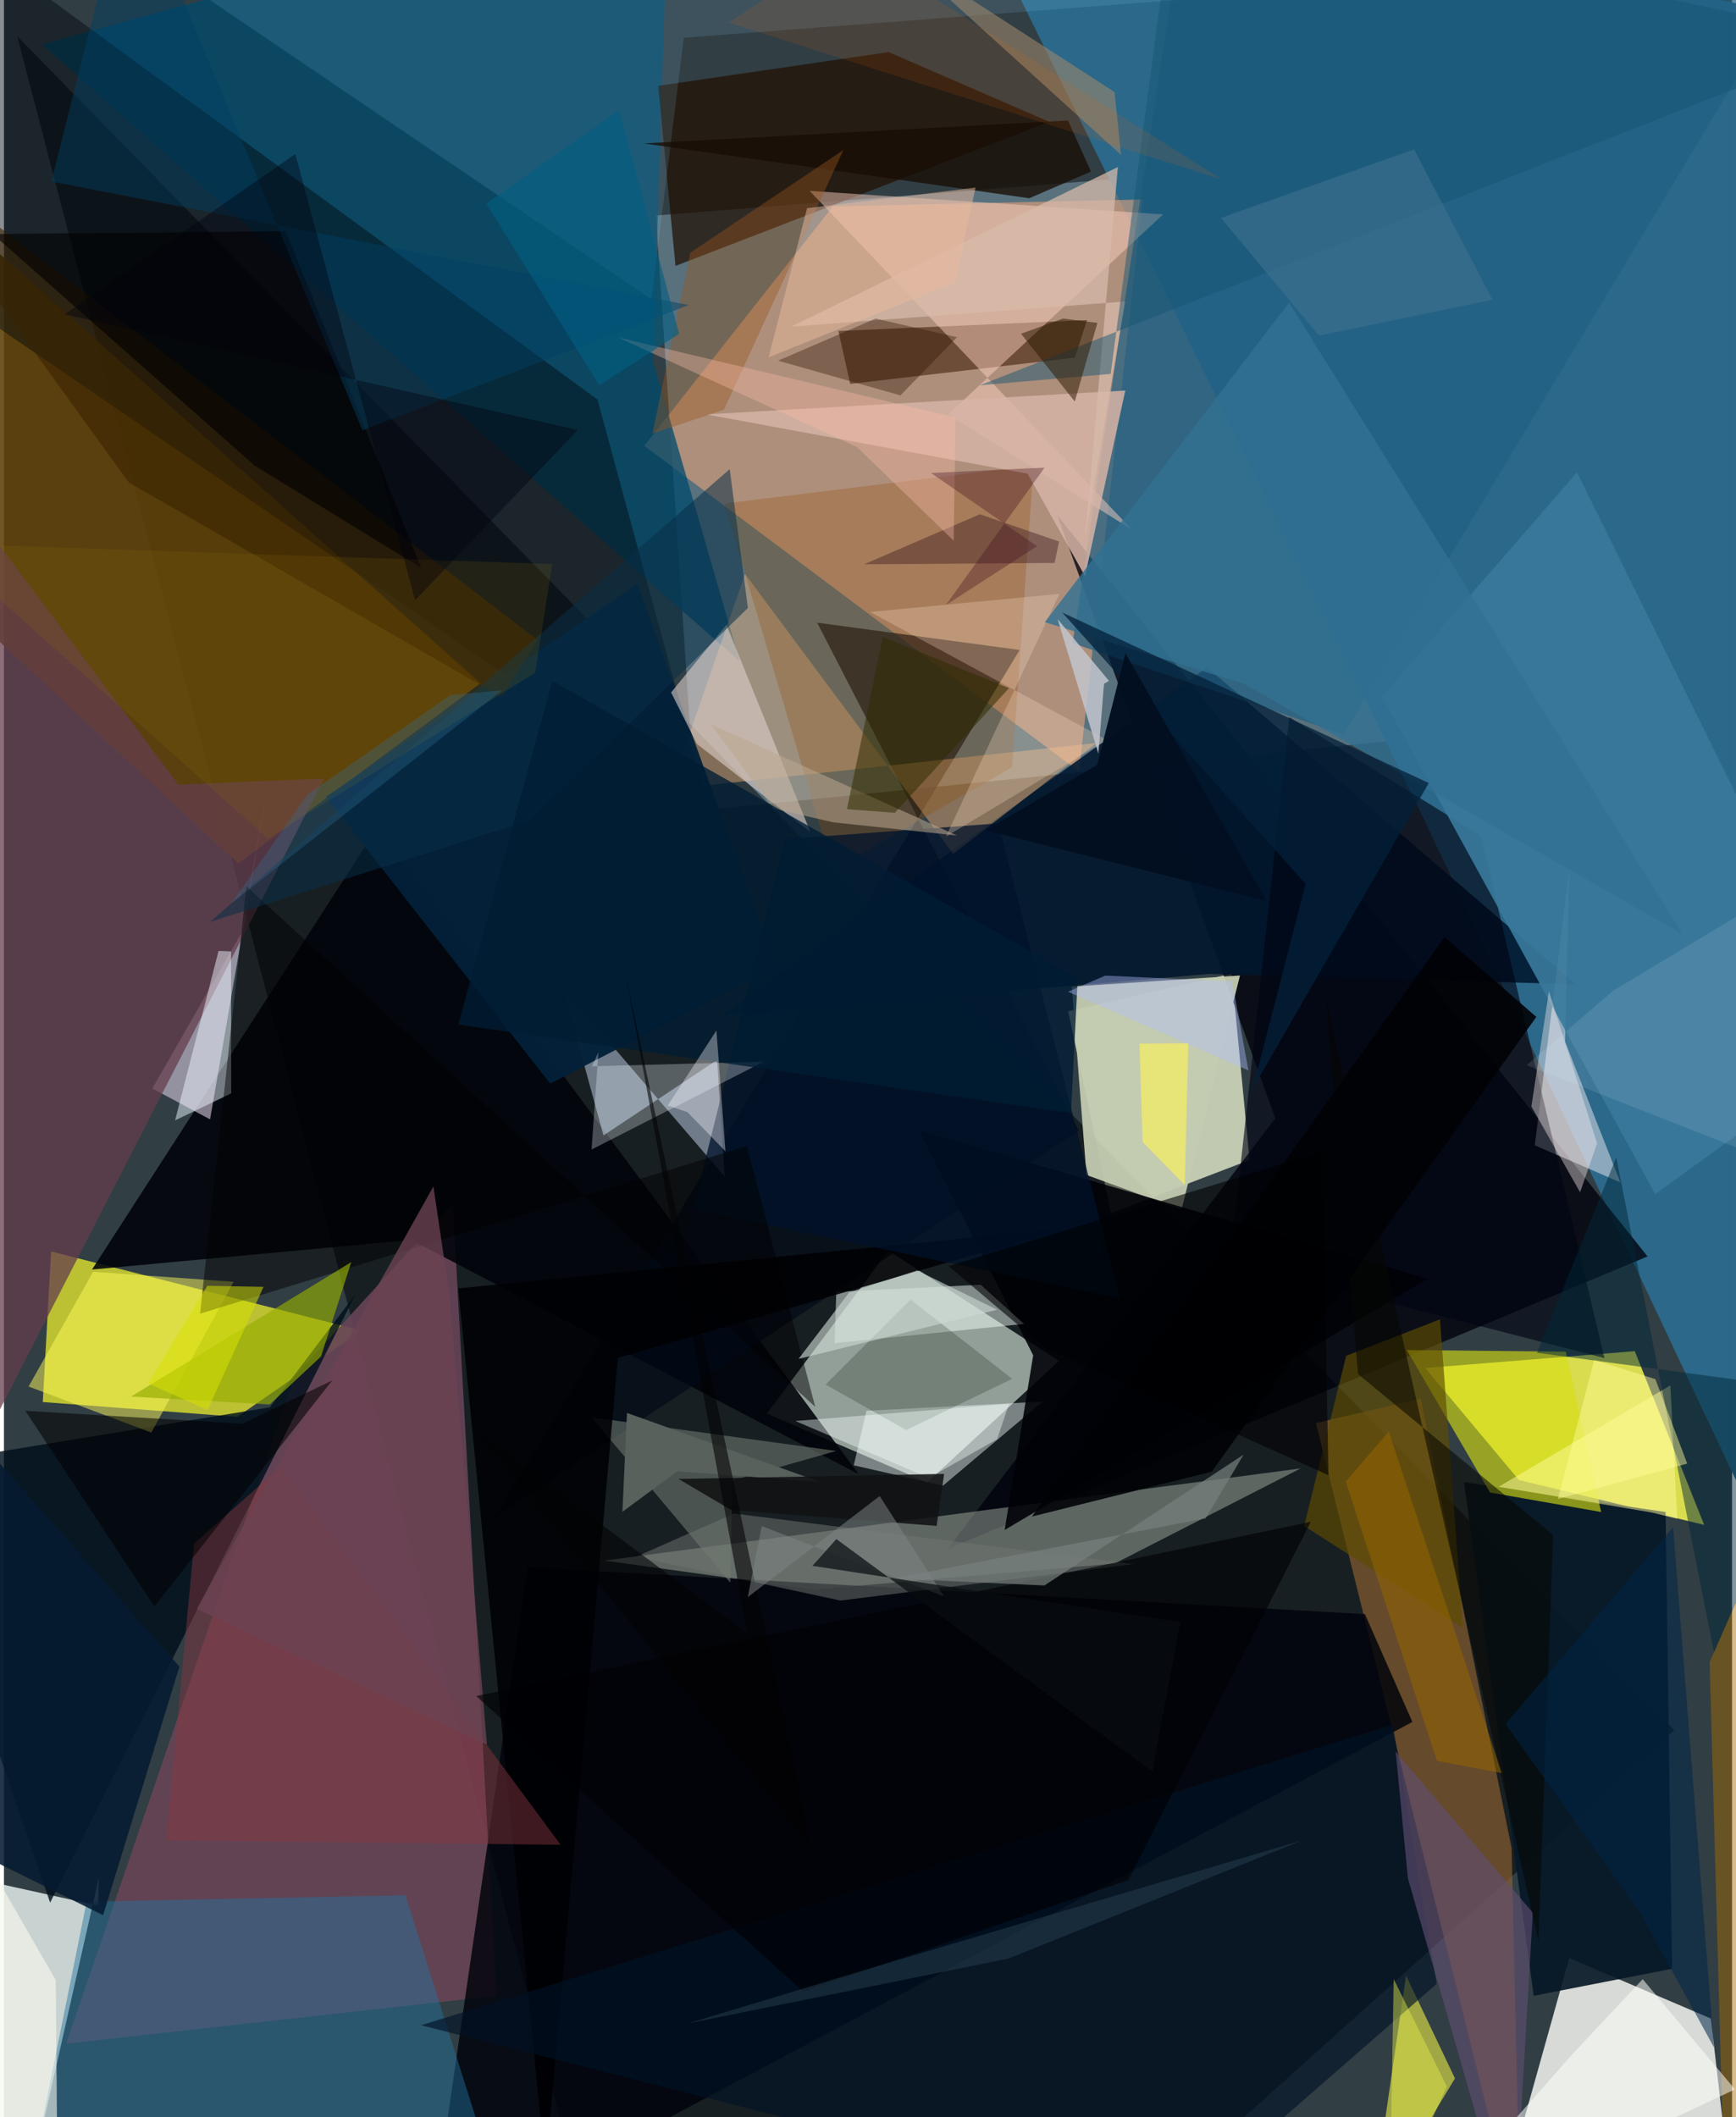 <svg xmlns="http://www.w3.org/2000/svg" width="228" height="278" viewBox="0 0 836 1024"><path fill="#313e44" d="M0 0h836v1024H0z"/><path fill="#86a9ba" fill-opacity=".482" d="M874.811 59.855l-559.41 44.384 19.2 288.041L898 335.382z"/><path fill="#fefef8" fill-opacity=".808" d="M825.767 976.305l-68.514-29.277L718.365 1086l115.743-37.067z"/><path fill="#f8ffdb" fill-opacity=".722" d="M602.588 561.049l-66.977 25.722-20.771-97.68 79.137-18.146z"/><path fill="#f4f54f" fill-opacity=".859" d="M732.883 715.832l89.638 21.7-33.583-84.017-101.373 8.136z"/><path fill-opacity=".502" d="M808.12 836.837L6.418 17.521 284.91 1086l309.854-57.366z"/><path fill="#dbeade" fill-opacity=".624" d="M427.89 604.887l82.443 53.36-63.692 58.74-77.565-33.283z"/><path fill="#2c698a" fill-opacity=".996" d="M898 11.683L461.52-62l225.573 458.392 194.584 412.274z"/><path fill="#ffac7c" fill-opacity=".514" d="M309.763 215.637L401.02 99.81l149.782-3.33-30.685 276.682z"/><path fill="#f1f32d" fill-opacity=".725" d="M22.8 605.286l-4.02 72.835 94.113 7.147 60.138-41.704z"/><path fill="#eff7f3" fill-opacity=".796" d="M-62 897.919L5.726 1086l40.212-178.16-.357 13.865z"/><path fill="#00010b" fill-opacity=".776" d="M795.11 607.693L509.53 249.12l105.508 291.74-158.435 208.282z"/><path fill="#654456" fill-opacity=".918" d="M238.321 965.29l-21.19-383.41-76.532 83.807L30.074 988.45z"/><path fill="#5e4107" fill-opacity=".886" d="M113.288 417.664l117.245-87.17L-62 69.241l29.666 213.045z"/><path fill="#00030a" fill-opacity=".882" d="M181.163 399.426l232.33 313.58L197.08 599.724l-154.468 14.3z"/><path fill="#bbc6ba" fill-opacity=".427" d="M627.296 710.218l-89.859 45.973L391.7 768.83l-101.285-14.04z"/><path fill="#906230" fill-opacity=".647" d="M634.663 688.306L733.793 1086l-4.421-191.983-43.943-217.56z"/><path fill="#014a6d" fill-opacity=".749" d="M18.316 21.508l337.668 298.477-41.892-144.965L321.61-62z"/><path fill="#000a16" fill-opacity=".682" d="M393.385 301.162l126.588 245.607-282.257 186.678L491.369 314.36z"/><path fill="#cddef6" fill-opacity=".482" d="M270.68 478.32l19.347 70.852 54.958-36.507 3.675 56.41z"/><path fill="#00162e" fill-opacity=".878" d="M347.49 491.245l235.937-20.215 176.931 5.027L582.1 322.774z"/><path fill="#010f1c" fill-opacity=".816" d="M22.336 920.235l147.808-294.397-41.513 54.822-178.37 29.247z"/><path fill="#fdbc7e" fill-opacity=".412" d="M358.522 277.618l-36.185 104.146 206.261-22.427-69.37 53.65z"/><path fill="#dcd1e6" fill-opacity=".576" d="M71.797 526.455l43.175-75.335 12.494-70.474-27.75 160.766z"/><path fill="#00030b" fill-opacity=".835" d="M253.364 758.012l405.029 22.675 22.958 52.15L205.717 1086z"/><path fill="#00080f" fill-opacity=".455" d="M-62-62v179.972l403.716 276.086-54.59-200.837z"/><path fill="#061727" fill-opacity=".914" d="M807.021 952.216l-3.174-220.91-97.505-14.444 33.71 248.44z"/><path fill="#c3cbb0" fill-opacity=".945" d="M597.954 471.817l-28.271 113.255-46-16.784-7.09-91.084z"/><path fill="#211002" fill-opacity=".722" d="M324.872 128.622L316.52 41.52l111.499-16.329 77.614 33.728z"/><path fill="#dadde8" fill-opacity=".549" d="M740.568 553.937l16.73-133.522-2.06 83.395 26.736 68.076z"/><path fill="#23739f" fill-opacity=".463" d="M194.243 916.67l-154.254 3.1L6.446 1086h241.272z"/><path fill="#653d4d" fill-opacity=".745" d="M84.375 379.46l70.432-2.866L-62 798.584V183.829z"/><path fill="#adb344" fill-opacity=".898" d="M667.018 1033.089l11.288-77.583 23.659 49.757L653.04 1086z"/><path fill="#226183" fill-opacity=".718" d="M516.97 311.098L573.863-62H898L648.038 355.11z"/><path fill="#f5fcfa" fill-opacity=".447" d="M454.333 718.519l-43.223-9.789 6.16-26.388 85.218-4.445z"/><path fill="#40210a" fill-opacity=".592" d="M403.676 160.074l5.705 25.6 108.707-12.673 5.859-18.181z"/><path fill="#d5dd14" fill-opacity=".627" d="M678.622 652.956l40.295 68.92 53.762 9.43-17.102-77.532z"/><path fill="#fed3c2" fill-opacity=".471" d="M456.822 200.395l88.914 55.825-155.97-163.894 170.99 11.372z"/><path fill="#944f05" fill-opacity=".286" d="M348.493 243.551l52.482 177.157 86.751-49.614 10.358-146.011z"/><path fill="#03213a" fill-opacity=".961" d="M373.438 467.826l-66.926-185.525-150.747 103.061 108.481 138.763z"/><path fill="#727c72" fill-opacity=".565" d="M284.315 685.52l118.324 16.249-50.128 14.234-1.162 49.47z"/><path fill="#000412" fill-opacity=".624" d="M621.81 346.89l92.717 57.401L774.26 656.86l-181.088-46.601z"/><path fill="#000207" fill-opacity=".89" d="M442.655 546.722l246.082 71.803-204.633 121.473 13.81-84.48z"/><path fill="#decec9" fill-opacity=".6" d="M349.503 302.198l40.612 100.161-54.846-42.507-12.523-24.942z"/><path fill="#f3fff9" fill-opacity=".482" d="M401.847 649.636l91.623-9.298-20.925-18.961-69.88 3.436z"/><path fill="#000104" fill-opacity=".886" d="M219.766 623.136L513.37 594.14l-216.377 62.62-34.982 392.492z"/><path fill="#d6b4a6" fill-opacity=".851" d="M523 278.695l-27.792-49.592-155.431-28.687 202.699-11.52z"/><path fill="#39799b" fill-opacity=".91" d="M798.843 577.57L898 505.716 760.982 228.479 666.78 336.906z"/><path fill="#8bdaf9" fill-opacity=".137" d="M8.092-62l305.149 206.768 15.643-126.5 388.431-29.73z"/><path fill="#fffc5a" fill-opacity=".49" d="M43.125 615.101l-31.213 55.513 59.397 22.271 39.81-72.936z"/><path fill="#8c3640" fill-opacity=".447" d="M269.302 892.272l-190.855-2.133 13.528-143.565 42.073-37.333z"/><path fill="#001227" fill-opacity=".635" d="M671.888 834.124l21.24 125.383-128.612 112.248-362.704-92.212z"/><path fill="#00122a" fill-opacity=".753" d="M377.768 405.846l-44.433 179.143 206.462 43.033L481.1 398.226z"/><path fill="#eff8ff" fill-opacity=".294" d="M284.271 555.987l3.304-47.123-3.059 6.87 83.072-2.24z"/><path fill="#604d71" fill-opacity=".647" d="M673.261 847.136l66.35 77.97-9.35 160.894L679.2 908.537z"/><path fill="#5e4c00" fill-opacity=".663" d="M694.71 638.113l11.056 149.21-76.74-49.3 20.301-82.277z"/><path fill="#eef7ff" fill-opacity=".486" d="M103.82 459.929l-21.034 81.965 27.148-13.064-.073-68.674z"/><path fill="#fffc9d" fill-opacity=".486" d="M809.488 734.618l-3.346-64.542-82.992 49 74.168 12.506z"/><path fill="#f1d4bc" fill-opacity=".302" d="M418.98 295.978l91.613-8.739-54.89 117.393 77.885-46.712z"/><path fill="#180d05" fill-opacity=".78" d="M514.765 58.28l11.087 24.706-29.832 12.899-186.487-26.516z"/><path fill="#a86b00" fill-opacity=".459" d="M831.284 1024.373l-6.137-220.498L898 637.518l-20.65 409.049z"/><path fill="#9b876c" fill-opacity=".596" d="M537.305 44.53L422.108-29.908l-5.222-7.21L540.379 74.9z"/><path fill="#99551f" fill-opacity=".4" d="M313.685 209.71l18.345-87.486 74.07-49.688-57.792 125.648z"/><path fill="#327193" fill-opacity=".804" d="M812.134 451.881L600.211 330.856l-96.694-29.943L621.729 146.38z"/><path fill="#ffeff1" fill-opacity=".392" d="M770.718 552.98l-8.222 23.677-23.573-41.474 8.486-55.69z"/><path fill="#002839" fill-opacity=".486" d="M779.985 559.836l-38.308 94.46 140.89 19.008-55.302 126.01z"/><path fill="#3d1a20" fill-opacity=".42" d="M510.415 261.916l-2.12 10.372-92.16.636 55.975-24.193z"/><path fill-opacity=".478" d="M117.322 428.694L94.874 635.37l264.491-81.045 33.114 126.128z"/><path fill="#3a2300" fill-opacity=".588" d="M-62 64.06l320.134 245.486-17.398 27.65L60.357 233.304z"/><path fill="#082f48" fill-opacity=".537" d="M254.732 396.626l105.158-102.56-8.791-67.148L99.58 445.983z"/><path fill="#707773" fill-opacity=".51" d="M404.669 774.127l141.764-17.631-193.251-24.456-47.304 20.886z"/><path fill="#051a08" fill-opacity=".216" d="M438.577 628.555l49.192 38.333-51.324 24.775-38.948-22.01z"/><path fill="#94ac00" fill-opacity=".651" d="M128.553 679.3l24.84-23.244 14.615-45.611L61.48 675.466z"/><path fill="#c3c5cd" fill-opacity=".851" d="M534.562 329.298l-2.39 1.423-2.73 33.758-19.706-65.047z"/><path fill="#d7bbab" fill-opacity=".733" d="M380.814 157.987l158.08-77.21-15.774 178.76 19.288-113.723z"/><path fill="#bca88f" fill-opacity=".545" d="M401.163 397.726l59.914 6.398-119.327-53.992 30.498 40.897z"/><path fill="#175472" fill-opacity=".475" d="M566.339-51.497l-30.943 232.348-63.294 5.506L898 19.21z"/><path fill-opacity=".604" d="M136.409 111.833l65.49 162.92-80.59-49.516L-5.448 113.195z"/><path fill="#003f63" fill-opacity=".471" d="M173.418 208.093l157.857-60.57L22.925 87.79 60.876-62z"/><path fill="#f6ee61" fill-opacity=".706" d="M550.852 552.352l20.385 20.822 1.73-68.564-23.651.164z"/><path fill="#6c4253" fill-opacity=".788" d="M215.49 626.065l18.146 217.733-140.35-65.645 114.473-204.32z"/><path fill="#051b31" fill-opacity=".875" d="M47.963 926.308l-61.887-30.61 1.87-199.212 96.94 109.61z"/><path fill="#011c34" fill-opacity=".784" d="M219.809 495.555l45.455-166.234 254.199 143.873-3.266 65.224z"/><path fill="#030000" fill-opacity=".553" d="M72.771 777.051l-62.406-94.694 104.952 6.224 43.483-20.892z"/><path fill="#ccd9d2" fill-opacity=".624" d="M384.379 657.266l24.562-32.177 32.849-10.616 38.673 18.997z"/><path fill="#fffffa" fill-opacity=".529" d="M837.425 1010.558L677.079 1086l81.956-92.789 33.738-35.94z"/><path fill="#070600" fill-opacity=".545" d="M655.07 664.604l-15.53-181.25 102.803 455.399 7.102-196.377z"/><path fill="#010205" fill-opacity=".89" d="M741.316 491.856L584.347 711.805l-87.03 21.688 199.638-280.284z"/><path fill="#f5fffc" fill-opacity=".404" d="M447.455 714.817l33.02-18.76 5.753-17.084-103.402 8.314z"/><path fill="#000104" fill-opacity=".608" d="M228.453 820.33l158.239 142.997 157.286-54.053 88.28-173.26z"/><path fill="#fbfcf1" fill-opacity=".584" d="M-62 1076.925l87.704-44.573-.642-74.637L-62 806.529z"/><path fill="#302d00" fill-opacity=".529" d="M425.165 308.043l-17.35 83.327 23.172 1.762 55.239-60.283z"/><path fill="#f8bba9" fill-opacity=".376" d="M412.688 216.204L296.95 163.15l163.39 38.795-.883 59.595z"/><path fill="#032039" fill-opacity=".757" d="M629.69 427.534l-25.618 99.118 85.22-147.913-177.347-82.494z"/><path fill="#58615c" d="M299.194 731.182l2.2-47.799 93.318 33.352-68.932-5.13z"/><path fill="#030f21" fill-opacity=".973" d="M528.871 369.914l13.66-53.96 68.198 119.76-135.912-34.132z"/><path fill="#907508" fill-opacity=".161" d="M127.593 405.521L-32.52 262.811l297.746 10.026-8.242 52.562z"/><path fill="#757e7a" fill-opacity=".729" d="M503.35 766.836l96.358-63.277-18.362 30.821-151.234 29.078z"/><path fill="#e6ed4b" fill-opacity=".447" d="M698.033 1009.176L662.952 1086h7.065l2.303-128.776z"/><path fill="#002546" fill-opacity=".541" d="M827.225 990.169l-19.75-251.516-81.015 95.133 65.406 91.842z"/><path fill="#d6e200" fill-opacity=".522" d="M98.482 681.988L69.82 669.13l28.563-47.234 27.194.5z"/><path fill="#111213" fill-opacity=".871" d="M351.83 730.342l-25.483-15.022 128.486-2.443-3.635 25.154z"/><path fill="#956500" fill-opacity=".545" d="M649.127 716.598l20.8-24.172 54.637 165.131-31.315-5.875z"/><path fill="#020304" fill-opacity=".584" d="M359.699 790.095l-58.88-318.297 89.942 422.377-162.525-202.334z"/><path fill="#7d8382" fill-opacity=".529" d="M359.827 772.5l63.826-48.915 31.156 48.578-88.212-34.033z"/><path fill="#451320" fill-opacity=".353" d="M503.435 226.181l-47.786 66.462 44.124-28.485-51.31-35.397z"/><path fill="#fefc99" fill-opacity=".455" d="M751.721 725.032l62.595-17.136-15.418-40.858-29.589-9.278z"/><path fill="#2b1300" fill-opacity=".361" d="M421.678 154.09L374.5 174.446l59.17 16.787 27.417-28.143z"/><path fill="#eab99e" fill-opacity=".498" d="M470.036 90.724l-81.513 9.98-18.621 72.151 90.216-36.41z"/><path fill="#336f96" fill-opacity=".329" d="M110.058 436.876l36.868-52.674 69.006-47.993 25.061-2.336z"/><path fill="#e2f2ff" fill-opacity=".114" d="M736.643 515.211L778.3 479.31l118.76-71.43.94 170.563z"/><path fill="#2b1800" fill-opacity=".51" d="M512.335 154.076l16.636 2.093-10.945 38.032-25.983-32.788z"/><path fill="#2c495b" fill-opacity=".435" d="M485.865 947.315l-155.17 31.393 107.507-32.453 190.167-56.244z"/><path fill="#ee6900" fill-opacity=".122" d="M357.67-59.17L589.529 86.975 350.546 10.9 462.534-62z"/><path fill="#fffbff" fill-opacity=".357" d="M321.142 534.737l9.505 3.152 18.397 18.974-4.367-58.449z"/><path fill="#000103" fill-opacity=".6" d="M503.446 651.737L640.77 713.51l-3.043-156.46-180.724 55.345z"/><path fill="#015e82" fill-opacity=".612" d="M287.98 186.359l38.676-24.908-29.063-108.175-64.232 45.211z"/><path fill="#b2bfff" fill-opacity=".404" d="M602.056 517.733l-7.881-43.042-61.375-2.833-18.053 7.814z"/><path fill="#080c10" fill-opacity=".71" d="M555.517 856.767l13.564-72.199-177.946-27.223 11.573-12.94z"/><path fill="#3d6f8d" fill-opacity=".639" d="M588.758 105.39l47.406 56.975 83.924-17.402-37.932-72.698z"/><path fill="#00000e" fill-opacity=".392" d="M29.356 152.034l248.329 55.914-78.793 82.381-57.94-215.844z"/></svg>